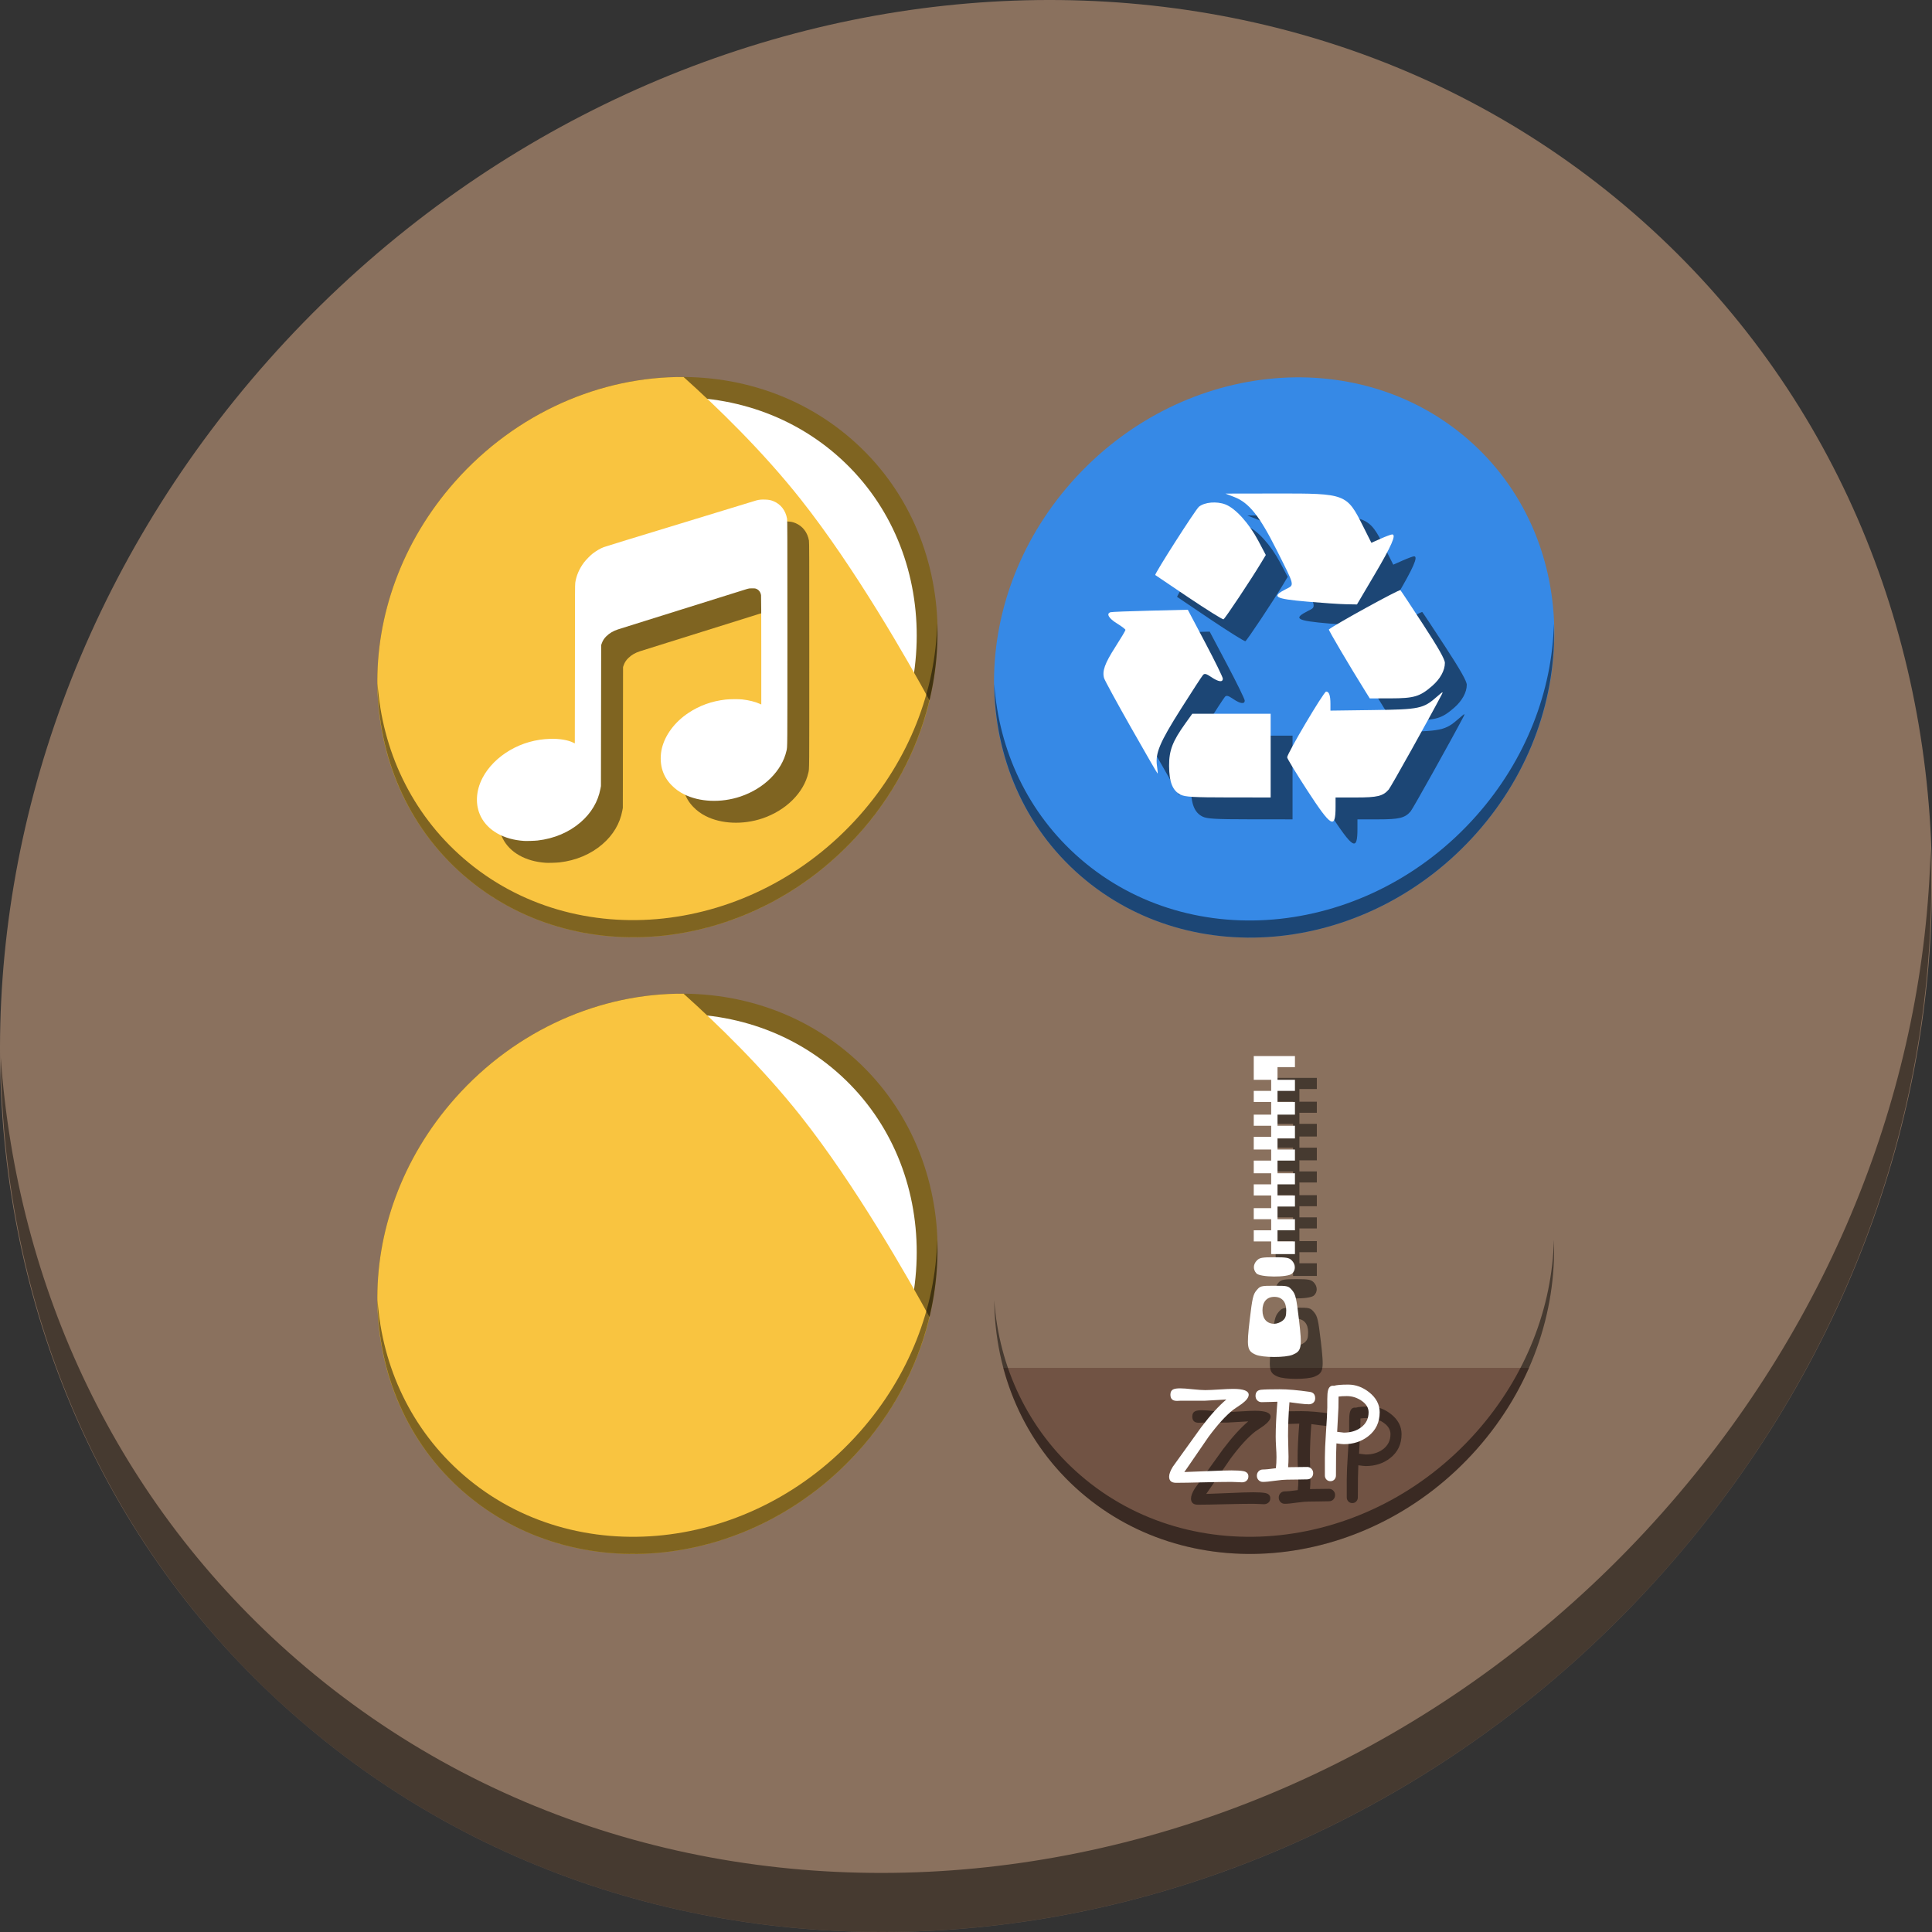 <?xml version="1.0" encoding="UTF-8" standalone="no"?>
<!-- Created with Inkscape (http://www.inkscape.org/) -->

<svg
   xmlns:dc="http://purl.org/dc/elements/1.1/"
   xmlns:cc="http://creativecommons.org/ns#"
   xmlns:rdf="http://www.w3.org/1999/02/22-rdf-syntax-ns#"
   xmlns:svg="http://www.w3.org/2000/svg"
   xmlns="http://www.w3.org/2000/svg"
   xmlns:sodipodi="http://sodipodi.sourceforge.net/DTD/sodipodi-0.dtd"
   xmlns:inkscape="http://www.inkscape.org/namespaces/inkscape"
   width="512"
   height="512"
   id="svg5453"
   version="1.1"
   inkscape:version="0.92.3 (2405546, 2018-03-11)"
   sodipodi:docname="preferences-desktop-icons.svg">
  <rect width="100%" height="100%" fill="#333333" stroke="none"/>
  <defs
     id="defs5455" />
  <sodipodi:namedview
     id="base"
     pagecolor="#ffffff"
     bordercolor="#666666"
     borderopacity="1.0"
     inkscape:pageopacity="0"
     inkscape:pageshadow="2"
     inkscape:zoom="0.49999998"
     inkscape:cx="236.9034"
     inkscape:cy="270.60394"
     inkscape:document-units="px"
     inkscape:current-layer="layer1"
     showgrid="true"
     fit-margin-top="0"
     fit-margin-left="0"
     fit-margin-right="0"
     fit-margin-bottom="0"
     inkscape:window-width="1366"
     inkscape:window-height="711"
     inkscape:window-x="0"
     inkscape:window-y="28"
     inkscape:window-maximized="1"
     inkscape:showpageshadow="false"
     borderlayer="true"
     showguides="true"
     inkscape:snap-bbox="true"
     inkscape:bbox-nodes="true"
     inkscape:bbox-paths="false"
     inkscape:snap-bbox-edge-midpoints="false"
     inkscape:object-nodes="true"
     inkscape:snap-global="false">
    <inkscape:grid
       type="xygrid"
       id="grid4063"
       enabled="false" />
  </sodipodi:namedview>
  <g
     inkscape:label="Capa 1"
     inkscape:groupmode="layer"
     id="layer1"
     transform="translate(-384.571,-35.798)">
    <g
       id="g4244"
       transform="translate(-13,7)" />
    <g
       id="g980">
      <path
         id="path848"
         d="m 817.485,92.272 c 102.193,88.575 105.827,249.7 8.117,359.899 C 727.892,562.37 565.851,579.899 463.658,491.324 361.465,402.749 357.831,241.624 455.541,131.425 553.251,21.226 715.292,3.697 817.485,92.272 Z"
         inkscape:connector-curvature="0"
         style="fill:#8a715e;fill-opacity:1;stroke-width:11.11" />
      <path
         id="path850"
         d="m 896.207,260.702 c -1.551,61.312 -25.161,124.155 -70.966,175.814 -97.71,110.199 -259.75,127.728 -361.943,39.153 -47.899,-41.516 -74.229,-98.948 -78.532,-159.642 0.605,66.357 26.924,130.253 78.885,175.29 102.193,88.575 264.241,71.037 361.943,-39.153 49.705,-56.058 73.005,-125.291 70.613,-191.462 z"
         inkscape:connector-curvature="0"
         style="opacity:1;fill:#000000;fill-opacity:0.49;stroke-width:11.11" />
      <g
         transform="matrix(0.29,0,0,0.29,484.571,142.425)"
         id="g69">
        <path
           id="path61"
           d="m 432.913,596.836 c 102.193,88.575 105.827,249.7 8.117,359.899 C 343.32,1066.934 181.28,1084.463 79.087,995.888 -23.106,907.314 -26.74,746.188 70.97,635.989 168.68,525.79 330.72,508.262 432.913,596.836 Z"
           inkscape:connector-curvature="0"
           style="fill:#7f6421;fill-opacity:1;stroke-width:11.11" />
        <path
           style="fill:#ffffff;fill-opacity:1;stroke-width:10.331"
           inkscape:connector-curvature="0"
           d="m 419.356,611.399 c 95.03,82.367 98.41,232.199 7.548,334.674 C 336.042,1048.549 185.359,1064.849 90.329,982.483 -4.702,900.116 -8.081,750.284 82.781,647.808 173.642,545.333 324.326,529.033 419.356,611.399 Z"
           id="path63" />
        <path
           inkscape:connector-curvature="0"
           id="path65"
           d="m 279.841,540.38 c -75.152,-0.504 -152.657,32.211 -208.871,95.609 -97.71,110.199 -94.076,271.324 8.117,359.898 102.193,88.575 264.233,71.047 361.943,-39.152 32.127,-36.233 53.294,-77.973 63.607,-120.828 C 485.018,800.019 436.889,715.26 386.634,651.837 351.74,607.799 310.657,568.016 279.841,540.38 Z"
           style="fill:#f9c440;fill-opacity:1;stroke:none;stroke-width:1px;stroke-linecap:butt;stroke-linejoin:miter;stroke-opacity:1" />
        <path
           id="path67"
           d="M 511.635,765.266 C 510.084,826.577 486.474,889.42 440.669,941.08 342.959,1051.279 180.919,1068.808 78.726,980.233 30.827,938.718 4.497,881.285 0.194,820.591 0.799,886.948 27.117,950.844 79.079,995.881 181.272,1084.456 343.32,1066.918 441.022,956.728 490.727,900.67 514.027,831.437 511.635,765.266 Z"
           inkscape:connector-curvature="0"
           style="opacity:1;fill:#000000;fill-opacity:0.49;stroke-width:11.11" />
      </g>
      <g
         id="g894"
         transform="matrix(0.29,0,0,0.29,484.571,-21.004)">
        <path
           style="fill:#7f6421;fill-opacity:1;stroke-width:11.11"
           inkscape:connector-curvature="0"
           d="m 432.913,596.836 c 102.193,88.575 105.827,249.7 8.117,359.899 C 343.32,1066.934 181.28,1084.463 79.087,995.888 -23.106,907.314 -26.74,746.188 70.97,635.989 168.68,525.79 330.72,508.262 432.913,596.836 Z"
           id="path848-3" />
        <path
           id="path849"
           d="m 419.356,611.399 c 95.03,82.367 98.41,232.199 7.548,334.674 C 336.042,1048.549 185.359,1064.849 90.329,982.483 -4.702,900.116 -8.081,750.284 82.781,647.808 173.642,545.333 324.326,529.033 419.356,611.399 Z"
           inkscape:connector-curvature="0"
           style="fill:#ffffff;fill-opacity:1;stroke-width:10.331" />
        <path
           style="fill:#f9c440;fill-opacity:1;stroke:none;stroke-width:1px;stroke-linecap:butt;stroke-linejoin:miter;stroke-opacity:1"
           d="m 279.841,540.38 c -75.152,-0.504 -152.657,32.211 -208.871,95.609 -97.71,110.199 -94.076,271.324 8.117,359.898 102.193,88.575 264.233,71.047 361.943,-39.152 32.127,-36.233 53.294,-77.973 63.607,-120.828 C 485.018,800.019 436.889,715.26 386.634,651.837 351.74,607.799 310.657,568.016 279.841,540.38 Z"
           id="path843"
           inkscape:connector-curvature="0" />
        <path
           style="opacity:1;fill:#000000;fill-opacity:0.49;stroke-width:11.11"
           inkscape:connector-curvature="0"
           d="M 511.635,765.266 C 510.084,826.577 486.474,889.42 440.669,941.08 342.959,1051.279 180.919,1068.808 78.726,980.233 30.827,938.718 4.497,881.285 0.194,820.591 0.799,886.948 27.117,950.844 79.079,995.881 181.272,1084.456 343.32,1066.918 441.022,956.728 490.727,900.67 514.027,831.437 511.635,765.266 Z"
           id="path850-6" />
        <path
           inkscape:connector-curvature="0"
           id="path853"
           d="m 153.927,984.313 c -18.39,-1.198 -32.942,-9.419 -39.365,-22.241 -5.253,-10.486 -4.673,-23.437 1.587,-35.4 5.157,-9.856 13.919,-18.717 24.848,-25.128 11.208,-6.575 23.734,-10.124 37.1,-10.512 8.218,-0.238 16.159,1.079 20.905,3.469 0.742,0.373 1.396,0.679 1.454,0.679 0.058,0 0.105,-32.55 0.105,-72.333 0,-64.22 0.035,-72.572 0.31,-74.465 0.939,-6.451 3.679,-12.815 7.988,-18.55 1.614,-2.149 5.607,-6.245 7.748,-7.948 3.024,-2.406 7.028,-4.758 10.291,-6.045 0.574,-0.226 9.888,-3.119 20.7,-6.427 80.048,-24.499 117.474,-35.927 118.747,-36.26 2.631,-0.689 4.557,-0.871 7.986,-0.755 3.539,0.12 5.177,0.444 7.829,1.548 6.524,2.716 10.953,8.472 12.252,15.921 0.278,1.592 0.31,12.667 0.309,104.4 -0.002,108.397 0.034,103.825 -0.82,107.634 -4.111,18.346 -20.505,34.628 -42.185,41.898 -17.631,5.912 -37.401,5.071 -51.667,-2.198 -4.44,-2.262 -8.062,-4.938 -11.436,-8.448 -4.253,-4.425 -6.99,-9.223 -8.52,-14.938 -1.523,-5.688 -1.52,-12.774 0.006,-18.836 3.053,-12.127 11.744,-23.691 23.945,-31.865 10.24,-6.86 21.399,-10.893 34.215,-12.367 3.655,-0.42 11.99,-0.484 15.244,-0.116 6.078,0.688 11.936,2.155 15.996,4.007 l 1.354,0.618 -0.002,-49.28 c 0,-32.505 -0.071,-49.723 -0.206,-50.583 -0.436,-2.775 -2.045,-4.927 -4.376,-5.851 -0.982,-0.39 -1.493,-0.448 -3.84,-0.439 -2.354,0.011 -2.943,0.082 -4.513,0.556 -1.608,0.486 -26.779,8.367 -60.274,18.871 -6.454,2.024 -21.437,6.716 -33.296,10.427 -11.859,3.711 -22.826,7.154 -24.37,7.65 -4.276,1.374 -7.79,3.421 -10.608,6.181 -2.165,2.12 -3.452,4.137 -4.362,6.833 l -0.474,1.404 -0.101,64.386 -0.101,64.386 -0.47,2.507 c -2.206,11.772 -8.388,22.19 -18.182,30.639 -10.58,9.128 -24.145,14.869 -39.213,16.597 -2.661,0.305 -10.173,0.531 -12.536,0.378 z"
           style="fill:#000000;fill-opacity:0.49;stroke-width:0.201" />
        <path
           style="fill:#ffffff;stroke-width:0.201"
           d="m 133.927,964.313 c -18.39,-1.198 -32.942,-9.419 -39.365,-22.241 -5.253,-10.486 -4.673,-23.437 1.587,-35.4 5.157,-9.856 13.919,-18.717 24.848,-25.128 11.208,-6.575 23.734,-10.124 37.1,-10.512 8.218,-0.238 16.159,1.079 20.905,3.469 0.742,0.373 1.396,0.679 1.454,0.679 0.058,0 0.105,-32.55 0.105,-72.333 0,-64.22 0.035,-72.572 0.31,-74.465 0.939,-6.451 3.679,-12.815 7.988,-18.55 1.614,-2.149 5.607,-6.245 7.748,-7.948 3.024,-2.406 7.028,-4.758 10.291,-6.045 0.574,-0.226 9.888,-3.119 20.7,-6.427 80.048,-24.499 117.474,-35.927 118.747,-36.26 2.631,-0.689 4.557,-0.871 7.986,-0.755 3.539,0.12 5.177,0.444 7.829,1.548 6.524,2.716 10.953,8.472 12.252,15.921 0.278,1.592 0.31,12.667 0.309,104.4 -0.002,108.397 0.034,103.825 -0.82,107.634 -4.111,18.346 -20.505,34.628 -42.185,41.898 -17.631,5.912 -37.401,5.071 -51.667,-2.198 -4.44,-2.262 -8.062,-4.938 -11.436,-8.448 -4.253,-4.425 -6.99,-9.223 -8.52,-14.938 -1.523,-5.688 -1.52,-12.774 0.006,-18.836 3.053,-12.127 11.744,-23.691 23.945,-31.865 10.24,-6.86 21.399,-10.893 34.215,-12.367 3.655,-0.42 11.99,-0.484 15.244,-0.116 6.078,0.688 11.936,2.155 15.996,4.007 l 1.354,0.618 -0.002,-49.28 c 0,-32.505 -0.071,-49.723 -0.206,-50.583 -0.436,-2.775 -2.045,-4.927 -4.376,-5.851 -0.982,-0.39 -1.493,-0.448 -3.84,-0.439 -2.354,0.011 -2.943,0.082 -4.513,0.556 -1.608,0.486 -26.779,8.367 -60.274,18.871 -6.454,2.024 -21.437,6.716 -33.296,10.427 -11.859,3.711 -22.826,7.154 -24.37,7.65 -4.276,1.374 -7.79,3.421 -10.608,6.181 -2.165,2.12 -3.452,4.137 -4.362,6.833 l -0.474,1.404 -0.101,64.386 -0.101,64.386 -0.47,2.507 c -2.206,11.772 -8.388,22.19 -18.182,30.639 -10.58,9.128 -24.145,14.869 -39.213,16.597 -2.661,0.305 -10.173,0.531 -12.536,0.378 z"
           id="path851"
           inkscape:connector-curvature="0" />
      </g>
      <g
         id="g827"
         transform="matrix(0.29,0,0,0.29,648,135.798)">
        <path
           id="path891"
           d="M 432.913,56.474 C 535.106,145.049 538.74,306.174 441.03,416.373 343.32,526.572 181.28,544.101 79.087,455.526 -23.106,366.951 -26.74,205.826 70.97,95.627 168.68,-14.572 330.72,-32.101 432.913,56.474 Z"
           inkscape:connector-curvature="0"
           style="fill:#3689e6;fill-opacity:1;stroke-width:11.11" />
        <path
           id="path897"
           d="M 511.636,224.904 C 510.084,286.215 486.474,349.058 440.669,400.718 342.959,510.917 180.919,528.446 78.726,439.871 30.827,398.356 4.497,340.923 0.194,280.229 0.799,346.585 27.117,410.482 79.079,455.519 181.272,544.094 343.32,526.556 441.022,416.366 c 49.705,-56.058 73.005,-125.291 70.613,-191.462 z"
           inkscape:connector-curvature="0"
           style="opacity:1;fill:#000000;fill-opacity:0.49;stroke-width:11.11" />
        <path
           inkscape:connector-curvature="0"
           id="path880"
           d="m 306.278,397.512 c -10.123,-15.546 -18.405,-29.158 -18.405,-30.25 0,-3.553 33.501,-60.116 35.605,-60.116 2.693,0 3.939,3.535 3.939,11.174 v 6.236 l 38.633,-0.51 c 43.029,-0.568 46.169,-1.229 58.877,-12.382 5.386,-4.727 5.816,-4.878 3.987,-1.396 -11.178,21.285 -46.279,84.158 -48.237,86.402 -5.25,6.018 -10.325,7.255 -29.769,7.255 h -18.809 v 8.457 c 0,21.077 -3.865,18.852 -25.822,-14.869 z m -115.722,3.893 c -7.373,-3.636 -10.519,-11.472 -10.581,-26.359 -0.059,-14.087 3.117,-22.387 14.818,-38.727 l 6.36,-8.881 h 35.816 35.816 v 38.243 38.243 l -38.633,-0.036 c -31.88,-0.029 -39.501,-0.463 -43.595,-2.483 z m -45.241,-61.103 c -13.017,-22.958 -24.147,-43.384 -24.733,-45.39 -1.888,-6.46 0.64,-13.509 10.183,-28.392 5.137,-8.011 9.34,-15.082 9.34,-15.714 0,-0.631 -3.512,-3.309 -7.805,-5.95 -7.491,-4.609 -9.975,-8.944 -5.854,-10.213 1.073,-0.33 17.404,-0.975 36.292,-1.433 l 34.341,-0.832 16,30.277 c 8.8,16.652 16,31.368 16,32.701 0,3.532 -4.043,2.971 -10.575,-1.468 -4.508,-3.063 -6.104,-3.478 -7.501,-1.951 -0.976,1.067 -9.963,14.864 -19.971,30.66 -19.679,31.061 -23.851,40.985 -22.109,52.599 0.567,3.78 0.812,6.868 0.545,6.861 -0.267,-0.006 -11.136,-18.797 -24.153,-41.755 z m 214.387,-32.767 c -14.629,-23.425 -34.254,-56.678 -33.717,-57.129 5.117,-4.294 64.458,-36.921 65.359,-35.935 0.683,0.748 10.11,14.976 20.949,31.618 C 426.289,267.58 432,277.69 432,280.975 c 0,6.865 -4.277,14.642 -11.519,20.945 -11.272,9.812 -16.54,11.396 -38.021,11.435 l -19.102,0.034 z m -161.706,-86.19 c -16.629,-11.144 -30.428,-20.457 -30.666,-20.695 -0.903,-0.903 36.811,-59.872 39.903,-62.392 5.171,-4.214 16.172,-5.18 24.176,-2.123 9.251,3.533 21.664,17.268 30.186,33.402 l 6.762,12.802 -3.959,6.599 c -9.398,15.666 -33.408,51.749 -34.726,52.189 -0.793,0.264 -15.046,-8.638 -31.675,-19.782 z m 108.407,3.64 c -30.383,-2.643 -33.395,-4.444 -19.384,-11.592 7.653,-3.904 8.097,-2.132 -9.067,-36.217 -15.487,-30.754 -25.08,-42.689 -38.441,-47.826 l -8.092,-3.111 46.94,-0.081 c 63.105,-0.109 63.984,0.222 78.784,29.713 l 7.689,15.321 8.653,-3.827 c 4.759,-2.105 9.415,-3.827 10.347,-3.827 3.989,0 -0.593,10.499 -15.891,36.408 l -16.29,27.59 -10.166,-0.192 c -5.591,-0.106 -21.378,-1.168 -35.081,-2.36 z"
           style="fill:#000000;fill-opacity:0.49;stroke-width:1.561" />
        <path
           style="fill:#ffffff;stroke-width:1.561"
           d="m 286.278,377.512 c -10.123,-15.546 -18.405,-29.158 -18.405,-30.25 0,-3.553 33.501,-60.116 35.605,-60.116 2.693,0 3.939,3.535 3.939,11.174 v 6.236 l 38.633,-0.51 c 43.029,-0.568 46.169,-1.229 58.877,-12.382 5.386,-4.727 5.816,-4.878 3.987,-1.396 -11.178,21.285 -46.279,84.158 -48.237,86.402 -5.25,6.018 -10.325,7.255 -29.769,7.255 h -18.809 v 8.457 c 0,21.077 -3.865,18.852 -25.822,-14.869 z m -115.722,3.893 c -7.373,-3.636 -10.519,-11.472 -10.581,-26.359 -0.059,-14.087 3.117,-22.387 14.818,-38.727 l 6.36,-8.881 h 35.816 35.816 v 38.243 38.243 l -38.633,-0.036 c -31.88,-0.029 -39.501,-0.463 -43.595,-2.483 z m -45.241,-61.103 c -13.017,-22.958 -24.147,-43.384 -24.733,-45.39 -1.888,-6.46 0.64,-13.509 10.183,-28.392 5.137,-8.011 9.34,-15.082 9.34,-15.714 0,-0.631 -3.512,-3.309 -7.805,-5.95 -7.491,-4.609 -9.975,-8.944 -5.854,-10.213 1.073,-0.33 17.404,-0.975 36.292,-1.433 l 34.341,-0.832 16,30.277 c 8.8,16.652 16,31.368 16,32.701 0,3.532 -4.043,2.971 -10.575,-1.468 -4.508,-3.063 -6.104,-3.478 -7.501,-1.951 -0.976,1.067 -9.963,14.864 -19.971,30.66 -19.679,31.061 -23.851,40.985 -22.109,52.599 0.567,3.78 0.812,6.868 0.545,6.861 -0.267,-0.006 -11.136,-18.797 -24.153,-41.755 z m 214.387,-32.767 c -14.629,-23.425 -34.254,-56.678 -33.717,-57.129 5.117,-4.294 64.458,-36.921 65.359,-35.935 0.683,0.748 10.11,14.976 20.949,31.618 C 406.289,247.58 412,257.69 412,260.975 c 0,6.865 -4.277,14.642 -11.519,20.945 -11.272,9.812 -16.54,11.396 -38.021,11.435 l -19.102,0.034 z m -161.706,-86.19 c -16.629,-11.144 -30.428,-20.457 -30.666,-20.695 -0.903,-0.903 36.811,-59.872 39.903,-62.392 5.171,-4.214 16.172,-5.18 24.176,-2.123 9.251,3.533 21.664,17.268 30.186,33.402 l 6.762,12.802 -3.959,6.599 c -9.398,15.666 -33.408,51.749 -34.726,52.189 -0.793,0.264 -15.046,-8.638 -31.675,-19.782 z m 108.407,3.64 c -30.383,-2.643 -33.395,-4.444 -19.384,-11.592 7.653,-3.904 8.097,-2.132 -9.067,-36.217 -15.487,-30.754 -25.08,-42.689 -38.441,-47.826 l -8.092,-3.111 46.94,-0.081 c 63.105,-0.109 63.984,0.222 78.784,29.713 l 7.689,15.321 8.653,-3.827 c 4.759,-2.105 9.415,-3.827 10.347,-3.827 3.989,0 -0.593,10.499 -15.891,36.408 l -16.29,27.59 -10.166,-0.192 c -5.591,-0.106 -21.378,-1.168 -35.081,-2.36 z"
           id="path878"
           inkscape:connector-curvature="0" />
      </g>
      <g
         id="g852"
         transform="matrix(0.29,0,0,0.29,648,142.425)">
        <path
           style="fill:#8a715e;fill-opacity:1;stroke-width:11.11"
           inkscape:connector-curvature="0"
           d="m 432.913,596.836 c 102.193,88.575 105.827,249.7 8.117,359.899 C 343.32,1066.934 181.28,1084.463 79.087,995.888 -23.106,907.314 -26.74,746.188 70.97,635.989 168.68,525.79 330.72,508.262 432.913,596.836 Z"
           id="path955" />
        <path
           style="fill:#715344;fill-opacity:1;stroke:none;stroke-width:1px;stroke-linecap:butt;stroke-linejoin:miter;stroke-opacity:1"
           d="M 8.365,882.362 C 19.949,925.514 43.552,965.088 79.086,995.888 c 102.193,88.575 264.233,71.047 361.943,-39.152 20.351,-22.952 36.29,-48.118 47.873,-74.373 z"
           id="path957"
           inkscape:connector-curvature="0"
           sodipodi:nodetypes="csscc" />
        <path
           style="opacity:1;fill:#000000;fill-opacity:0.49;stroke-width:11.11"
           inkscape:connector-curvature="0"
           d="M 511.635,765.266 C 510.084,826.577 486.474,889.42 440.669,941.08 342.959,1051.279 180.919,1068.808 78.726,980.233 30.827,938.718 4.497,881.285 0.194,820.591 0.799,886.948 27.117,950.844 79.079,995.881 181.272,1084.456 343.32,1066.918 441.022,956.728 490.727,900.67 514.027,831.437 511.635,765.266 Z"
           id="path959" />
        <path
           inkscape:connector-curvature="0"
           id="path843-7"
           d="m 259.155,890.28 c -7.931,-3.447 -8.469,-6.597 -5.475,-32.07 2.301,-19.584 3.108,-23.072 6.18,-26.723 3.407,-4.049 3.989,-4.199 16.306,-4.199 12.317,0 12.899,0.15 16.306,4.199 3.072,3.651 3.879,7.138 6.18,26.723 3.016,25.663 2.472,28.678 -5.793,32.132 -6.519,2.724 -27.382,2.686 -33.703,-0.061 z m 24.451,-31.013 c 2.71,-2.195 3.418,-4.169 3.418,-9.538 0,-7.797 -3.978,-12.306 -10.858,-12.306 -6.88,0 -10.858,4.509 -10.858,12.306 0,7.797 3.978,12.306 10.858,12.306 2.212,0 5.561,-1.245 7.44,-2.768 z m -23.865,-43.313 c -3.222,-3.56 -3.021,-8.309 0.499,-11.83 2.467,-2.467 4.826,-2.896 15.925,-2.896 11.1,0 13.459,0.429 15.925,2.896 3.613,3.613 3.723,8.937 0.248,12.082 -4.042,3.658 -29.236,3.463 -32.598,-0.252 z m 13.529,-23.412 v -5.791 h -7.963 -7.963 v -5.067 -5.067 h 7.963 7.963 v -5.067 -5.067 h -7.963 -7.963 v -5.067 -5.067 h 7.963 7.963 v -5.791 -5.791 h -7.963 -7.963 v -5.067 -5.067 h 7.963 7.963 v -5.067 -5.067 h -7.963 -7.963 v -5.791 -5.791 h 7.963 7.963 v -5.067 -5.067 h -7.963 -7.963 v -5.791 -5.791 h 7.963 7.963 v -5.067 -5.067 h -7.963 -7.963 v -5.067 -5.067 h 7.963 7.963 v -5.791 -5.791 h -7.963 -7.963 v -5.067 -5.067 h 7.963 7.963 v -5.067 -5.067 h -7.963 -7.963 v -10.858 -10.858 h 18.821 18.821 v 5.067 5.067 h -7.963 -7.963 v 5.791 5.791 h 7.963 7.963 v 5.067 5.067 h -7.963 -7.963 v 5.067 5.067 h 7.963 7.963 v 5.791 5.791 h -7.963 -7.963 v 5.067 5.067 h 7.963 7.963 v 5.791 5.791 h -7.963 -7.963 v 5.067 5.067 h 7.963 7.963 v 5.067 5.067 h -7.963 -7.963 v 5.791 5.791 h 7.963 7.963 v 5.067 5.067 h -7.963 -7.963 v 5.067 5.067 h 7.963 7.963 v 5.067 5.067 h -7.963 -7.963 v 5.791 5.791 h 7.963 7.963 v 5.067 5.067 h -7.963 -7.963 v 5.067 5.067 h 7.963 7.963 v 5.791 5.791 h -10.858 -10.858 z"
           style="fill:#000000;fill-opacity:0.49;stroke-width:1.448" />
        <path
           style="fill:#ffffff;stroke-width:1.448"
           d="m 239.155,870.28 c -7.931,-3.447 -8.469,-6.597 -5.475,-32.07 2.301,-19.584 3.108,-23.072 6.18,-26.723 3.407,-4.049 3.989,-4.199 16.306,-4.199 12.317,0 12.899,0.15 16.306,4.199 3.072,3.651 3.879,7.138 6.18,26.723 3.016,25.663 2.472,28.678 -5.793,32.132 -6.519,2.724 -27.382,2.686 -33.703,-0.061 z m 24.451,-31.013 c 2.71,-2.195 3.418,-4.169 3.418,-9.538 0,-7.797 -3.978,-12.306 -10.858,-12.306 -6.88,0 -10.858,4.509 -10.858,12.306 0,7.797 3.978,12.306 10.858,12.306 2.212,0 5.561,-1.245 7.44,-2.768 z m -23.865,-43.313 c -3.222,-3.56 -3.021,-8.309 0.499,-11.83 2.467,-2.467 4.826,-2.896 15.925,-2.896 11.1,0 13.459,0.429 15.925,2.896 3.613,3.613 3.723,8.937 0.248,12.082 -4.042,3.658 -29.236,3.463 -32.598,-0.252 z m 13.529,-23.412 v -5.791 h -7.963 -7.963 v -5.067 -5.067 h 7.963 7.963 v -5.067 -5.067 h -7.963 -7.963 v -5.067 -5.067 h 7.963 7.963 v -5.791 -5.791 h -7.963 -7.963 v -5.067 -5.067 h 7.963 7.963 v -5.067 -5.067 h -7.963 -7.963 v -5.791 -5.791 h 7.963 7.963 v -5.067 -5.067 h -7.963 -7.963 v -5.791 -5.791 h 7.963 7.963 v -5.067 -5.067 h -7.963 -7.963 v -5.067 -5.067 h 7.963 7.963 v -5.791 -5.791 h -7.963 -7.963 v -5.067 -5.067 h 7.963 7.963 v -5.067 -5.067 h -7.963 -7.963 v -10.858 -10.858 h 18.821 18.821 v 5.067 5.067 h -7.963 -7.963 v 5.791 5.791 h 7.963 7.963 v 5.067 5.067 h -7.963 -7.963 v 5.067 5.067 h 7.963 7.963 v 5.791 5.791 h -7.963 -7.963 v 5.067 5.067 h 7.963 7.963 v 5.791 5.791 h -7.963 -7.963 v 5.067 5.067 h 7.963 7.963 v 5.067 5.067 h -7.963 -7.963 v 5.791 5.791 h 7.963 7.963 v 5.067 5.067 h -7.963 -7.963 v 5.067 5.067 h 7.963 7.963 v 5.067 5.067 h -7.963 -7.963 v 5.791 5.791 h 7.963 7.963 v 5.067 5.067 h -7.963 -7.963 v 5.067 5.067 h 7.963 7.963 v 5.791 5.791 h -10.858 -10.858 z"
           id="path924"
           inkscape:connector-curvature="0" />
        <g
           id="g876"
           style="font-style:normal;font-weight:normal;font-size:40px;line-height:1.25;font-family:sans-serif;letter-spacing:0px;word-spacing:0px;fill:#000000;fill-opacity:0.49;stroke:none"
           transform="translate(62.012,550.332)"
           aria-label="ZIP">
          <path
             inkscape:connector-curvature="0"
             id="path870"
             style="font-style:normal;font-variant:normal;font-weight:normal;font-stretch:normal;font-size:113.333px;font-family:'Comic Sans MS';-inkscape-font-specification:'Comic Sans MS';fill:#000000;fill-opacity:0.49"
             d="m 184.283,384.979 -7.471,5.091 q -10.072,7.803 -22.799,24.958 l -19.424,28.278 q -1.383,2.103 -2.712,3.874 l 21.527,-0.83 q 14.111,-0.664 21.582,-0.664 7.305,0 10.791,0.664 4.482,0.885 4.648,4.538 0.111,2.712 -1.771,4.316 -1.66,1.383 -4.15,1.383 -1.605,0 -4.814,-0.221 -3.21,-0.166 -4.814,-0.166 -8.411,0 -25.29,0.387 -16.823,0.443 -25.234,0.443 -6.364,0 -6.364,-5.589 0,-3.652 3.431,-9.186 l 5.921,-8.245 19.977,-27.78 q 12.34,-16.325 22.965,-25.345 l -19.368,1.107 h -22.357 q -0.609,0 -1.826,0.111 -1.162,0.055 -1.715,0.055 -5.866,0 -5.866,-5.7 0,-3.763 2.988,-4.98 1.826,-0.775 6.032,-0.775 3.818,0 11.344,0.83 7.581,0.775 11.4,0.775 4.261,0 12.728,-0.553 8.522,-0.553 12.839,-0.553 14.222,0 14.222,5.368 0,3.652 -6.419,8.411 z" />
          <path
             inkscape:connector-curvature="0"
             id="path872"
             style="font-style:normal;font-variant:normal;font-weight:normal;font-stretch:normal;font-size:113.333px;font-family:'Comic Sans MS';-inkscape-font-specification:'Comic Sans MS';fill:#000000;fill-opacity:0.49"
             d="m 245.764,385.256 q -3.542,0 -8.91,-0.719 l -8.909,-1.162 q -1.273,16.104 -1.273,30.768 0,3.874 0.221,9.574 0.221,5.7 0.221,9.574 0,5.202 -0.387,9.463 l 17.432,-0.221 q 2.324,0 3.874,1.66 1.605,1.605 1.605,3.984 0,2.435 -1.605,4.095 -1.549,1.605 -3.874,1.605 -3.099,0 -9.297,0.166 -6.198,0.111 -9.297,0.111 -3.652,0 -10.957,0.996 -7.249,1.051 -10.957,1.051 -2.324,0 -3.929,-1.66 -1.549,-1.605 -1.549,-3.984 0,-2.38 1.549,-4.04 1.605,-1.66 3.929,-1.66 3.597,0 11.898,-1.162 0.553,-4.482 0.553,-10.238 0,-3.818 -0.387,-9.297 -0.332,-5.534 -0.332,-9.297 0,-12.783 1.549,-31.93 l -7.194,0.221 -7.194,0.166 q -2.38,0 -3.984,-1.605 -1.605,-1.605 -1.605,-4.095 0,-5.146 5.202,-5.645 4.482,-0.443 16.768,-0.443 11.012,0 27.614,2.38 4.925,0.719 4.925,5.921 0,2.601 -1.882,4.15 -1.66,1.273 -3.818,1.273 z" />
          <path
             inkscape:connector-curvature="0"
             id="path874"
             style="font-style:normal;font-variant:normal;font-weight:normal;font-stretch:normal;font-size:113.333px;font-family:'Comic Sans MS';-inkscape-font-specification:'Comic Sans MS';fill:#000000;fill-opacity:0.49"
             d="m 277.639,421.724 q -1.549,0 -6.751,-0.719 -0.443,8.356 -0.443,29.274 0,2.214 -1.439,3.763 -1.439,1.494 -3.597,1.494 -2.214,0 -3.652,-1.494 -1.439,-1.549 -1.439,-3.763 v -16.27 q 0,-8.135 0.996,-22.91 1.107,-15.993 1.217,-22.91 v -7.637 q 0,-5.479 0.664,-7.969 1.273,-4.87 5.423,-4.206 1.771,-0.553 5.036,-0.83 3.265,-0.277 8.024,-0.277 10.127,0 18.981,6.917 9.74,7.637 9.74,18.372 0,13.724 -10.404,21.859 -9.297,7.305 -22.357,7.305 z m 2.767,-43.939 q -2.435,0 -4.372,0.111 -1.882,0.111 -3.21,0.332 l -0.111,10.182 -1.162,22.025 6.087,0.719 q 9.297,0 15.661,-4.704 6.973,-5.146 6.973,-13.89 0,-6.198 -6.641,-10.68 -6.143,-4.095 -13.226,-4.095 z" />
        </g>
        <g
           aria-label="ZIP"
           transform="translate(42.012,530.332)"
           style="font-style:normal;font-weight:normal;font-size:40px;line-height:1.25;font-family:sans-serif;letter-spacing:0px;word-spacing:0px;fill:#000000;fill-opacity:1;stroke:none"
           id="flowRoot855">
          <path
             d="m 184.283,384.979 -7.471,5.091 q -10.072,7.803 -22.799,24.958 l -19.424,28.278 q -1.383,2.103 -2.712,3.874 l 21.527,-0.83 q 14.111,-0.664 21.582,-0.664 7.305,0 10.791,0.664 4.482,0.885 4.648,4.538 0.111,2.712 -1.771,4.316 -1.66,1.383 -4.15,1.383 -1.605,0 -4.814,-0.221 -3.21,-0.166 -4.814,-0.166 -8.411,0 -25.29,0.387 -16.823,0.443 -25.234,0.443 -6.364,0 -6.364,-5.589 0,-3.652 3.431,-9.186 l 5.921,-8.245 19.977,-27.78 q 12.34,-16.325 22.965,-25.345 l -19.368,1.107 h -22.357 q -0.609,0 -1.826,0.111 -1.162,0.055 -1.715,0.055 -5.866,0 -5.866,-5.7 0,-3.763 2.988,-4.98 1.826,-0.775 6.032,-0.775 3.818,0 11.344,0.83 7.581,0.775 11.4,0.775 4.261,0 12.728,-0.553 8.522,-0.553 12.839,-0.553 14.222,0 14.222,5.368 0,3.652 -6.419,8.411 z"
             style="font-style:normal;font-variant:normal;font-weight:normal;font-stretch:normal;font-size:113.333px;font-family:'Comic Sans MS';-inkscape-font-specification:'Comic Sans MS';fill:#ffffff"
             id="path863"
             inkscape:connector-curvature="0" />
          <path
             d="m 245.764,385.256 q -3.542,0 -8.91,-0.719 l -8.909,-1.162 q -1.273,16.104 -1.273,30.768 0,3.874 0.221,9.574 0.221,5.7 0.221,9.574 0,5.202 -0.387,9.463 l 17.432,-0.221 q 2.324,0 3.874,1.66 1.605,1.605 1.605,3.984 0,2.435 -1.605,4.095 -1.549,1.605 -3.874,1.605 -3.099,0 -9.297,0.166 -6.198,0.111 -9.297,0.111 -3.652,0 -10.957,0.996 -7.249,1.051 -10.957,1.051 -2.324,0 -3.929,-1.66 -1.549,-1.605 -1.549,-3.984 0,-2.38 1.549,-4.04 1.605,-1.66 3.929,-1.66 3.597,0 11.898,-1.162 0.553,-4.482 0.553,-10.238 0,-3.818 -0.387,-9.297 -0.332,-5.534 -0.332,-9.297 0,-12.783 1.549,-31.93 l -7.194,0.221 -7.194,0.166 q -2.38,0 -3.984,-1.605 -1.605,-1.605 -1.605,-4.095 0,-5.146 5.202,-5.645 4.482,-0.443 16.768,-0.443 11.012,0 27.614,2.38 4.925,0.719 4.925,5.921 0,2.601 -1.882,4.15 -1.66,1.273 -3.818,1.273 z"
             style="font-style:normal;font-variant:normal;font-weight:normal;font-stretch:normal;font-size:113.333px;font-family:'Comic Sans MS';-inkscape-font-specification:'Comic Sans MS';fill:#ffffff"
             id="path865"
             inkscape:connector-curvature="0" />
          <path
             d="m 277.639,421.724 q -1.549,0 -6.751,-0.719 -0.443,8.356 -0.443,29.274 0,2.214 -1.439,3.763 -1.439,1.494 -3.597,1.494 -2.214,0 -3.652,-1.494 -1.439,-1.549 -1.439,-3.763 v -16.27 q 0,-8.135 0.996,-22.91 1.107,-15.993 1.217,-22.91 v -7.637 q 0,-5.479 0.664,-7.969 1.273,-4.87 5.423,-4.206 1.771,-0.553 5.036,-0.83 3.265,-0.277 8.024,-0.277 10.127,0 18.981,6.917 9.74,7.637 9.74,18.372 0,13.724 -10.404,21.859 -9.297,7.305 -22.357,7.305 z m 2.767,-43.939 q -2.435,0 -4.372,0.111 -1.882,0.111 -3.21,0.332 l -0.111,10.182 -1.162,22.025 6.087,0.719 q 9.297,0 15.661,-4.704 6.973,-5.146 6.973,-13.89 0,-6.198 -6.641,-10.68 -6.143,-4.095 -13.226,-4.095 z"
             style="font-style:normal;font-variant:normal;font-weight:normal;font-stretch:normal;font-size:113.333px;font-family:'Comic Sans MS';-inkscape-font-specification:'Comic Sans MS';fill:#ffffff"
             id="path867"
             inkscape:connector-curvature="0" />
        </g>
      </g>
    </g>
  </g>
</svg>
